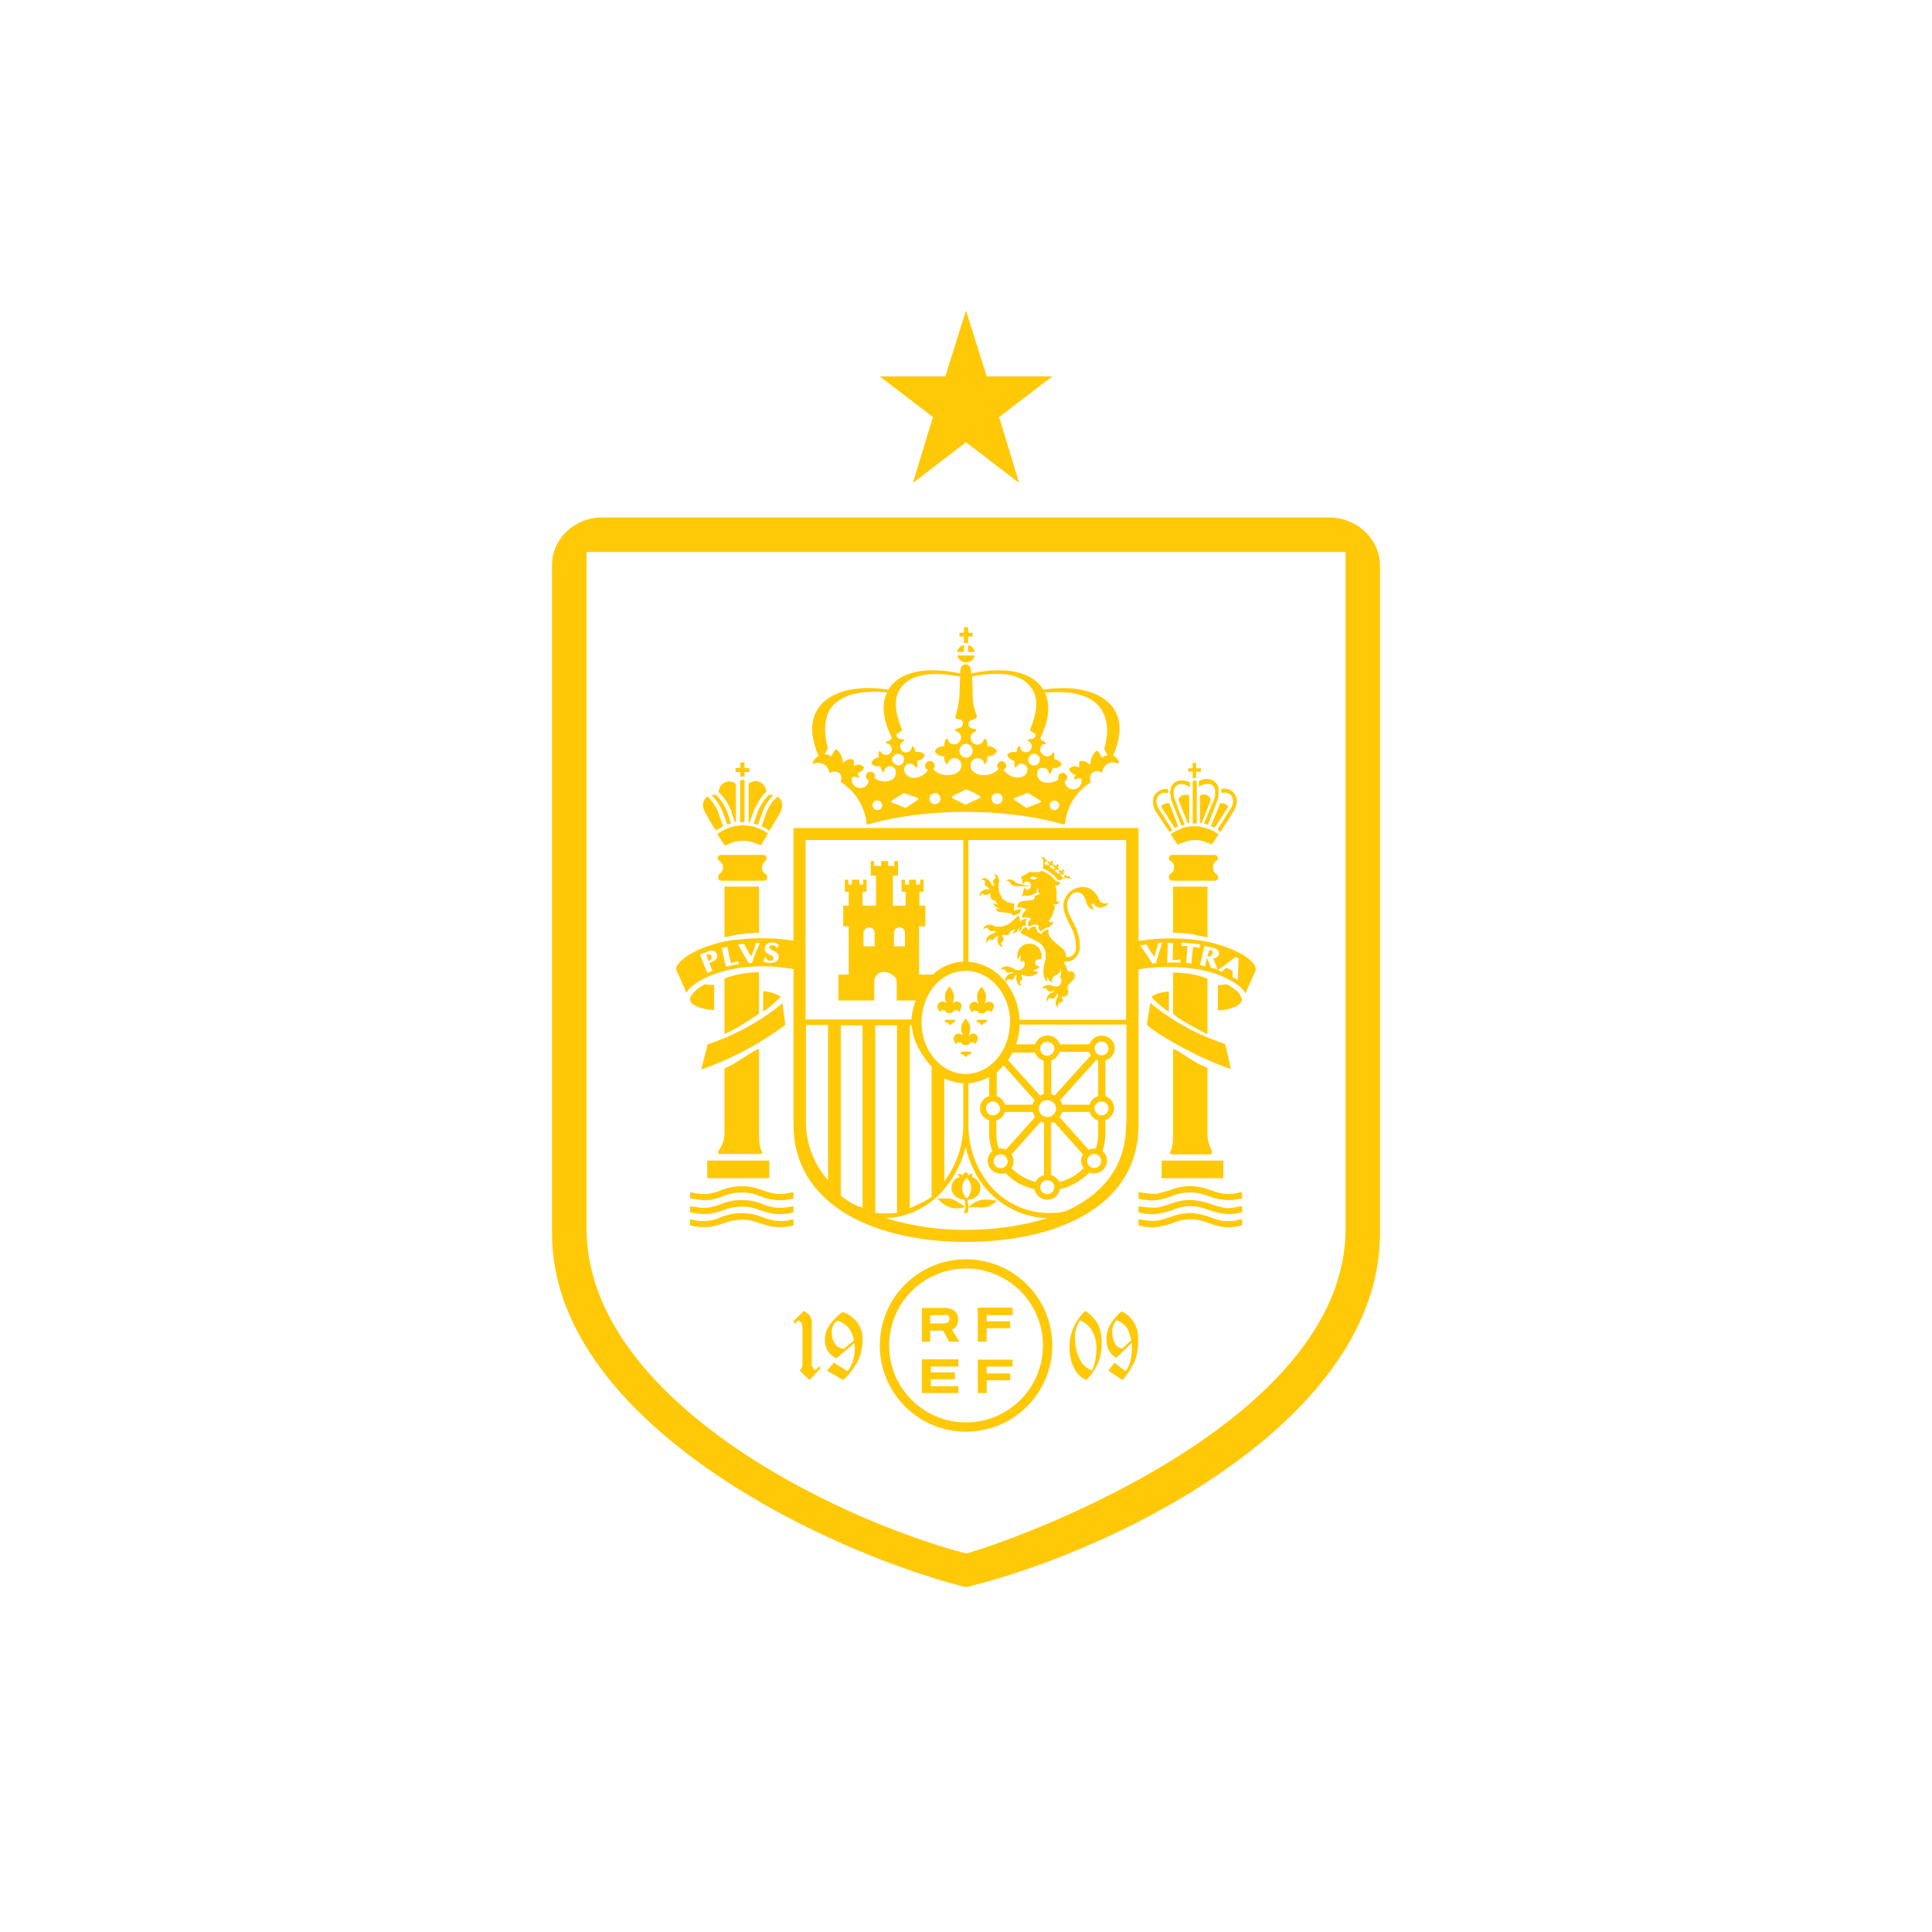 <svg width="24" height="24" viewBox="0 0 24 24" fill="none" xmlns="http://www.w3.org/2000/svg">
<path d="M12 19.714L11.97 19.71C10.093 19.221 6.857 17.601 6.857 15.321V7.024C6.857 6.69 7.14 6.424 7.487 6.428H16.513C16.856 6.428 17.139 6.694 17.143 7.024V15.321C17.143 17.623 13.929 19.238 12.03 19.71L12 19.714ZM7.286 6.857V15.257C7.286 17.348 10.299 18.848 12 19.298C12.386 19.204 16.715 17.738 16.715 15.265V6.857H7.286ZM10.929 4.676H11.743L12 3.857L12.257 4.676H13.072L12.412 5.181L12.66 6L12 5.494L11.34 6L11.589 5.181L10.929 4.676Z" fill="#FFC908"/>
<path d="M10.055 17.143L10.192 17.001L10.175 16.971L10.153 16.997L10.14 17.01L10.127 17.018C10.123 17.018 10.11 17.01 10.102 16.993C10.099 16.988 10.096 16.984 10.093 16.98L10.085 16.967V16.405L10.067 16.354C10.058 16.338 10.045 16.325 10.029 16.316C10.021 16.31 10.014 16.305 10.007 16.298C10.001 16.294 9.993 16.29 9.986 16.285L9.857 16.414L9.875 16.444L9.917 16.401L9.93 16.41L9.956 16.431L9.969 16.495V16.941C9.969 16.976 9.956 17.006 9.935 17.027L10.055 17.143ZM10.655 16.911C10.693 16.83 10.715 16.74 10.715 16.65C10.719 16.574 10.698 16.498 10.655 16.436C10.609 16.372 10.544 16.324 10.47 16.298C10.402 16.341 10.342 16.405 10.299 16.47C10.264 16.523 10.246 16.586 10.247 16.65C10.247 16.748 10.295 16.826 10.389 16.873L10.616 16.684V16.727C10.625 16.838 10.59 16.95 10.53 17.035L10.359 16.928L10.273 17.027L10.475 17.143C10.547 17.078 10.607 17.001 10.655 16.911ZM10.539 16.495C10.577 16.538 10.599 16.594 10.607 16.654L10.5 16.74C10.5 16.748 10.492 16.753 10.483 16.753H10.47C10.451 16.751 10.433 16.745 10.417 16.735C10.401 16.726 10.387 16.713 10.376 16.697C10.347 16.657 10.332 16.609 10.333 16.56C10.329 16.495 10.355 16.44 10.402 16.405C10.453 16.423 10.5 16.448 10.539 16.491V16.495ZM13.642 16.928C13.672 16.855 13.685 16.774 13.685 16.693C13.689 16.607 13.672 16.521 13.642 16.453C13.599 16.38 13.543 16.324 13.483 16.285C13.42 16.342 13.37 16.412 13.336 16.489C13.302 16.567 13.285 16.651 13.286 16.735C13.286 16.83 13.303 16.92 13.342 16.993C13.376 17.066 13.432 17.117 13.496 17.143C13.552 17.087 13.603 17.014 13.642 16.928ZM13.565 16.53C13.603 16.59 13.62 16.667 13.62 16.744C13.62 16.847 13.603 16.945 13.565 17.023C13.531 17.012 13.501 16.994 13.475 16.97C13.449 16.947 13.428 16.918 13.415 16.886C13.372 16.808 13.355 16.718 13.355 16.628C13.35 16.55 13.371 16.471 13.415 16.405C13.475 16.423 13.526 16.465 13.565 16.53ZM14.096 16.916C14.126 16.83 14.139 16.744 14.139 16.65C14.143 16.572 14.126 16.495 14.087 16.427C14.051 16.367 13.997 16.319 13.933 16.29C13.877 16.333 13.826 16.397 13.787 16.461C13.758 16.517 13.743 16.579 13.745 16.641C13.745 16.744 13.787 16.821 13.865 16.868L14.062 16.68V16.723C14.062 16.855 14.036 16.963 13.985 17.035L13.843 16.928L13.77 17.027L13.942 17.143C14.002 17.083 14.053 17.001 14.096 16.911V16.916ZM13.993 16.487C14.023 16.53 14.04 16.59 14.053 16.65L13.959 16.735C13.959 16.744 13.955 16.744 13.95 16.748H13.933C13.899 16.748 13.869 16.723 13.852 16.693C13.828 16.651 13.816 16.604 13.817 16.555C13.813 16.495 13.839 16.436 13.873 16.401C13.916 16.418 13.959 16.444 13.993 16.487ZM13.072 16.714C13.072 16.998 12.959 17.271 12.758 17.472C12.557 17.673 12.284 17.785 12 17.785C11.716 17.785 11.444 17.673 11.243 17.472C11.042 17.271 10.929 16.998 10.929 16.714C10.929 16.43 11.042 16.157 11.243 15.957C11.444 15.755 11.716 15.643 12 15.643C12.284 15.643 12.557 15.755 12.758 15.957C12.959 16.157 13.072 16.43 13.072 16.714ZM12 15.758C11.747 15.758 11.504 15.859 11.325 16.038C11.145 16.218 11.045 16.461 11.045 16.714C11.045 16.968 11.145 17.211 11.325 17.39C11.504 17.569 11.747 17.67 12 17.67C12.254 17.67 12.497 17.569 12.676 17.39C12.855 17.211 12.956 16.968 12.956 16.714C12.956 16.461 12.855 16.218 12.676 16.038C12.497 15.859 12.254 15.758 12 15.758Z" fill="#FFC908"/>
<path d="M11.555 16.53V16.667H11.452V16.247H11.717C11.766 16.242 11.814 16.255 11.855 16.281C11.87 16.294 11.883 16.311 11.891 16.329C11.899 16.348 11.903 16.368 11.902 16.388C11.902 16.418 11.897 16.448 11.88 16.474C11.866 16.493 11.847 16.508 11.825 16.517L11.919 16.667H11.79L11.717 16.53H11.555ZM11.717 16.337H11.555V16.44H11.709C11.73 16.44 11.752 16.44 11.773 16.427C11.78 16.422 11.785 16.416 11.789 16.408C11.793 16.401 11.795 16.392 11.795 16.384C11.795 16.376 11.794 16.368 11.791 16.361C11.788 16.353 11.783 16.346 11.777 16.341C11.758 16.334 11.737 16.332 11.717 16.337ZM12.146 16.667V16.243H12.579V16.337H12.257V16.414H12.549V16.5H12.257V16.667H12.146ZM12.146 17.305V16.89H12.579V16.976H12.257V17.061H12.549V17.147H12.257V17.305H12.146ZM11.452 16.886H11.906V16.976H11.563V17.048H11.863V17.134H11.563V17.22H11.906V17.305H11.452V16.886ZM12.193 14.905C12.13 14.919 12.073 14.952 12.03 15V14.983C12.029 14.957 12.025 14.931 12.017 14.905C12.112 14.901 12.18 14.841 12.18 14.76C12.18 14.695 12.137 14.64 12.077 14.623V14.597L12.086 14.575L12.06 14.584C12.049 14.587 12.039 14.593 12.03 14.601L12.022 14.58C12.016 14.571 12.009 14.564 12 14.558L11.975 14.575L11.957 14.601C11.95 14.594 11.941 14.588 11.932 14.584H11.889L11.91 14.605L11.919 14.627C11.85 14.631 11.82 14.7 11.82 14.76C11.82 14.837 11.893 14.901 11.983 14.905L11.992 14.983V14.991C11.966 14.974 11.863 14.905 11.82 14.893C11.752 14.88 11.67 14.893 11.64 14.888C11.657 14.905 11.683 14.918 11.696 14.94C11.73 14.966 11.765 14.987 11.807 15C11.867 15.017 11.936 15.013 11.996 14.991L11.975 15.077L12.026 15.06L12.03 15H12.06C12.073 14.991 12.146 15 12.215 15C12.257 15 12.305 14.983 12.343 14.948L12.39 14.923C12.327 14.902 12.259 14.896 12.193 14.905ZM11.953 14.76C11.953 14.736 11.958 14.712 11.967 14.69C11.977 14.667 11.991 14.648 12.009 14.631C12.082 14.704 12.082 14.816 12.009 14.888C11.974 14.854 11.954 14.808 11.953 14.76ZM12.142 12.668L12.125 12.694C12.15 12.694 12.176 12.711 12.193 12.737H12.197V12.733C12.215 12.711 12.24 12.698 12.27 12.694L12.249 12.668H12.142ZM11.709 12.441C11.675 12.441 11.645 12.471 11.645 12.501C11.645 12.514 11.645 12.523 11.653 12.536L11.675 12.574C11.679 12.557 11.696 12.548 11.713 12.548C11.735 12.548 11.756 12.561 11.756 12.583H11.829C11.832 12.573 11.839 12.564 11.847 12.558C11.855 12.552 11.866 12.549 11.876 12.548C11.897 12.548 11.91 12.557 11.919 12.574L11.936 12.531C11.941 12.522 11.944 12.512 11.945 12.501C11.945 12.493 11.944 12.485 11.941 12.477C11.938 12.47 11.934 12.463 11.928 12.457C11.923 12.452 11.916 12.447 11.908 12.444C11.901 12.442 11.893 12.441 11.885 12.441C11.859 12.441 11.837 12.458 11.829 12.48C11.844 12.446 11.851 12.409 11.85 12.373C11.85 12.317 11.795 12.253 11.795 12.253C11.795 12.253 11.739 12.317 11.739 12.373C11.739 12.411 11.747 12.445 11.76 12.48C11.76 12.458 11.73 12.441 11.709 12.441ZM12.073 12.578C12.082 12.561 12.095 12.553 12.116 12.553C12.137 12.553 12.155 12.566 12.159 12.587H12.232C12.235 12.578 12.241 12.57 12.248 12.564C12.256 12.557 12.265 12.554 12.275 12.553C12.296 12.553 12.313 12.561 12.317 12.578L12.335 12.536C12.342 12.526 12.347 12.514 12.347 12.501C12.348 12.493 12.346 12.485 12.342 12.478C12.339 12.47 12.334 12.464 12.328 12.459C12.322 12.453 12.315 12.449 12.307 12.447C12.299 12.445 12.291 12.444 12.283 12.445C12.257 12.445 12.24 12.458 12.227 12.48V12.484C12.243 12.45 12.25 12.414 12.249 12.377C12.249 12.317 12.193 12.257 12.193 12.257C12.193 12.257 12.137 12.317 12.137 12.377C12.137 12.415 12.15 12.445 12.159 12.48V12.484C12.15 12.45 12.112 12.437 12.082 12.45C12.07 12.454 12.061 12.462 12.054 12.472C12.047 12.482 12.043 12.493 12.043 12.505C12.043 12.518 12.043 12.527 12.052 12.54L12.073 12.578ZM11.962 12.874C11.955 12.86 11.944 12.849 11.929 12.844C11.915 12.838 11.899 12.838 11.885 12.844C11.873 12.848 11.864 12.856 11.857 12.866C11.85 12.876 11.846 12.888 11.846 12.9C11.846 12.908 11.846 12.921 11.855 12.934L11.872 12.973C11.88 12.956 11.897 12.947 11.915 12.947C11.936 12.947 11.957 12.96 11.957 12.981H12.03C12.034 12.971 12.04 12.963 12.049 12.957C12.057 12.951 12.067 12.947 12.077 12.947C12.095 12.947 12.112 12.956 12.12 12.973L12.137 12.93C12.143 12.921 12.146 12.91 12.146 12.9C12.147 12.891 12.146 12.883 12.143 12.875C12.139 12.867 12.135 12.86 12.129 12.854C12.122 12.848 12.115 12.844 12.107 12.841C12.099 12.839 12.09 12.838 12.082 12.84C12.06 12.84 12.039 12.857 12.026 12.878C12.043 12.845 12.051 12.808 12.052 12.771C12.052 12.711 11.996 12.651 11.996 12.651C11.996 12.651 11.94 12.711 11.94 12.771C11.94 12.806 11.949 12.84 11.962 12.874ZM11.945 13.063L11.927 13.088C11.953 13.093 11.979 13.11 11.996 13.131H12V13.127C12.017 13.105 12.043 13.093 12.073 13.088L12.052 13.063H11.945ZM11.872 12.694L11.855 12.668H11.747L11.73 12.694C11.756 12.694 11.782 12.711 11.799 12.737L11.807 12.733C11.815 12.722 11.825 12.713 11.836 12.707C11.847 12.7 11.859 12.696 11.872 12.694ZM12.952 10.787C13.029 10.817 13.097 10.873 13.153 10.941C13.187 10.915 13.252 10.898 13.295 10.915H13.299C13.307 10.911 13.286 10.881 13.273 10.881H13.269L13.252 10.894V10.877C13.247 10.868 13.235 10.868 13.226 10.877C13.226 10.877 13.217 10.881 13.217 10.89L13.23 10.903H13.226C13.217 10.903 13.2 10.907 13.196 10.898C13.192 10.898 13.187 10.89 13.192 10.881L13.179 10.877C13.17 10.868 13.179 10.86 13.183 10.851H13.187V10.864C13.2 10.873 13.213 10.864 13.217 10.855V10.843H13.2V10.838L13.217 10.825H13.222C13.222 10.817 13.222 10.804 13.209 10.804H13.196L13.183 10.825L13.179 10.813C13.17 10.804 13.157 10.813 13.153 10.821V10.838H13.17V10.843C13.162 10.851 13.153 10.86 13.14 10.851C13.132 10.851 13.132 10.838 13.132 10.834H13.115C13.097 10.817 13.115 10.804 13.115 10.796H13.119L13.127 10.804V10.808C13.14 10.808 13.153 10.808 13.153 10.796V10.783H13.149L13.132 10.778L13.153 10.761C13.157 10.748 13.153 10.74 13.14 10.736H13.127V10.74L13.119 10.761L13.11 10.748V10.744C13.097 10.744 13.085 10.744 13.085 10.761V10.774H13.106V10.783C13.097 10.791 13.085 10.804 13.076 10.796C13.067 10.791 13.067 10.783 13.067 10.778H13.05C13.037 10.77 13.042 10.757 13.05 10.748V10.744L13.059 10.757C13.072 10.757 13.08 10.757 13.085 10.74L13.08 10.727H13.063L13.076 10.714H13.08C13.08 10.706 13.08 10.697 13.072 10.693H13.05V10.718H13.042L13.037 10.706V10.701C13.035 10.701 13.032 10.7 13.029 10.701C13.026 10.702 13.023 10.703 13.021 10.704C13.018 10.706 13.017 10.708 13.015 10.71C13.013 10.713 13.012 10.716 13.012 10.718V10.727H13.033V10.736C13.029 10.744 13.025 10.753 13.012 10.748L13.007 10.74H12.986C12.977 10.736 12.977 10.718 12.977 10.71H12.99C13.003 10.71 13.007 10.697 13.007 10.688L12.999 10.68H12.995L12.982 10.684V10.667C12.982 10.65 12.943 10.641 12.939 10.65C12.969 10.675 12.965 10.744 12.952 10.787ZM12.836 11.73C12.797 11.718 12.755 11.721 12.719 11.739C12.683 11.758 12.656 11.79 12.643 11.828C12.633 11.862 12.634 11.898 12.647 11.931C12.647 11.918 12.647 11.905 12.656 11.897C12.662 11.885 12.671 11.874 12.682 11.867C12.677 11.884 12.673 11.897 12.677 11.91C12.677 11.931 12.686 11.953 12.699 11.961L12.703 11.935L12.712 11.931L12.72 11.935L12.729 11.961V11.991C12.726 12.002 12.72 12.013 12.712 12.022C12.705 12.031 12.696 12.038 12.685 12.043C12.675 12.048 12.663 12.051 12.652 12.052C12.64 12.053 12.628 12.051 12.617 12.047C12.609 12.044 12.602 12.04 12.596 12.034C12.579 12.021 12.557 12.017 12.536 12.008C12.512 12.001 12.486 12.002 12.463 12.013C12.454 12.017 12.447 12.023 12.441 12.03C12.435 12.037 12.431 12.046 12.429 12.056C12.435 12.049 12.443 12.043 12.453 12.041C12.462 12.039 12.471 12.039 12.48 12.043C12.489 12.043 12.489 12.051 12.489 12.056C12.493 12.073 12.515 12.085 12.532 12.085L12.57 12.073L12.579 12.077C12.583 12.085 12.579 12.09 12.575 12.09L12.54 12.098C12.517 12.11 12.499 12.13 12.489 12.154C12.485 12.171 12.489 12.197 12.497 12.21C12.497 12.193 12.506 12.171 12.523 12.167H12.54C12.549 12.171 12.558 12.173 12.567 12.171C12.577 12.17 12.585 12.165 12.592 12.158L12.613 12.116L12.622 12.111C12.626 12.111 12.63 12.116 12.63 12.124L12.622 12.15C12.622 12.175 12.635 12.201 12.643 12.223C12.656 12.24 12.677 12.244 12.699 12.244C12.691 12.24 12.683 12.234 12.678 12.227C12.673 12.219 12.67 12.21 12.669 12.201L12.677 12.184C12.699 12.175 12.703 12.154 12.699 12.141L12.69 12.128L12.686 12.116L12.69 12.107H12.699C12.767 12.146 12.853 12.133 12.9 12.073L12.866 12.068C12.853 12.068 12.845 12.06 12.832 12.051C12.866 12.051 12.9 12.03 12.917 12C12.912 12.002 12.906 12.003 12.901 12.003C12.895 12.002 12.889 12.001 12.884 11.999C12.879 11.996 12.874 11.993 12.87 11.989C12.867 11.984 12.864 11.979 12.862 11.974C12.86 11.969 12.859 11.963 12.859 11.957C12.859 11.952 12.86 11.946 12.863 11.941C12.865 11.936 12.869 11.931 12.873 11.927C12.877 11.923 12.882 11.92 12.887 11.918C12.897 11.915 12.908 11.915 12.917 11.918C12.922 11.918 12.93 11.918 12.935 11.91C12.944 11.873 12.939 11.834 12.921 11.8C12.903 11.767 12.872 11.742 12.836 11.73ZM12.557 10.98C12.566 10.993 12.583 11.001 12.6 11.005L12.626 11.01H12.797C12.746 10.997 12.686 10.988 12.639 10.971C12.626 10.967 12.614 10.96 12.605 10.95C12.59 10.935 12.571 10.926 12.55 10.925C12.53 10.923 12.51 10.929 12.493 10.941H12.519C12.536 10.95 12.545 10.963 12.562 10.98H12.557Z" fill="#FFC908"/>
<path d="M12.699 10.95C12.699 10.958 12.703 10.976 12.712 10.984C12.72 10.958 12.75 10.941 12.776 10.954C12.787 10.959 12.796 10.967 12.801 10.978C12.807 10.988 12.808 11.001 12.806 11.012C12.803 11.024 12.797 11.034 12.787 11.041C12.778 11.049 12.767 11.053 12.755 11.053C12.747 11.051 12.741 11.046 12.737 11.04C12.733 11.033 12.732 11.026 12.733 11.018C12.727 11.024 12.723 11.032 12.72 11.04L12.703 11.108C12.699 11.126 12.686 11.121 12.677 11.134C12.75 11.113 12.763 11.134 12.776 11.13L12.87 11.095C12.875 11.095 12.883 11.083 12.879 11.078V11.044L12.887 11.027H12.896V11.04C12.887 11.053 12.887 11.066 12.896 11.074L12.9 11.083L12.913 11.104V11.108L12.862 11.126C12.853 11.13 12.849 11.134 12.853 11.147C12.853 11.155 12.853 11.16 12.845 11.168C12.84 11.173 12.832 11.181 12.823 11.181L12.695 11.194C12.677 11.2 12.662 11.21 12.651 11.225C12.64 11.24 12.635 11.257 12.635 11.275C12.669 11.267 12.699 11.275 12.733 11.288L12.755 11.301L12.733 11.318C12.721 11.329 12.711 11.342 12.704 11.357C12.698 11.372 12.694 11.388 12.695 11.404C12.709 11.398 12.726 11.394 12.742 11.394C12.758 11.394 12.774 11.398 12.789 11.404L12.81 11.413L12.793 11.43C12.781 11.44 12.774 11.455 12.771 11.47C12.769 11.486 12.772 11.502 12.78 11.515C12.795 11.503 12.812 11.494 12.831 11.489C12.849 11.485 12.869 11.485 12.887 11.49L12.9 11.494V11.507C12.9 11.533 12.909 11.554 12.926 11.571C12.952 11.546 12.986 11.528 13.02 11.52C13.055 11.511 13.076 11.477 13.085 11.443C13.02 11.477 13.025 11.434 13.042 11.421C13.076 11.378 13.085 11.335 13.102 11.28V11.254C13.094 11.247 13.088 11.238 13.085 11.228C13.127 11.258 13.162 11.211 13.157 11.185C13.132 11.211 13.123 11.198 13.123 11.185C13.123 11.173 13.136 11.057 13.106 10.997C13.136 11.005 13.162 10.993 13.17 10.963V10.954C13.153 10.963 13.127 10.954 13.115 10.941L13.085 10.911C13.044 10.868 12.994 10.836 12.939 10.817C12.932 10.823 12.924 10.828 12.915 10.831C12.906 10.834 12.897 10.835 12.887 10.834H12.81C12.793 10.825 12.776 10.834 12.767 10.847C12.746 10.861 12.723 10.873 12.699 10.881C12.69 10.886 12.686 10.894 12.686 10.903L12.69 10.911C12.695 10.916 12.698 10.923 12.699 10.93C12.701 10.936 12.701 10.943 12.699 10.95ZM12.819 10.886L12.887 10.903C12.87 10.928 12.832 10.933 12.802 10.915V10.903L12.819 10.886Z" fill="#FFC908"/>
<path d="M12.215 11.104C12.227 11.121 12.249 11.126 12.266 11.113L12.292 11.1H12.305V11.108C12.296 11.143 12.313 11.177 12.343 11.185H12.36C12.369 11.207 12.382 11.224 12.399 11.237H12.39C12.38 11.236 12.371 11.233 12.363 11.228C12.354 11.223 12.348 11.216 12.343 11.207C12.343 11.224 12.343 11.25 12.36 11.258C12.382 11.275 12.403 11.284 12.429 11.284C12.419 11.288 12.408 11.291 12.397 11.291C12.386 11.291 12.375 11.288 12.365 11.284C12.374 11.304 12.391 11.319 12.412 11.327L12.54 11.344C12.575 11.348 12.575 11.378 12.605 11.37C12.627 11.362 12.648 11.352 12.669 11.34C12.673 11.327 12.677 11.314 12.69 11.301C12.668 11.295 12.643 11.296 12.622 11.306L12.596 11.314V11.288C12.596 11.267 12.596 11.245 12.605 11.224C12.579 11.224 12.562 11.22 12.536 11.211L12.51 11.203C12.489 11.19 12.467 11.181 12.45 11.16L12.446 11.155L12.442 11.147V11.134L12.429 11.117C12.415 11.092 12.408 11.064 12.407 11.036L12.403 11.001L12.412 10.95C12.412 10.925 12.405 10.901 12.39 10.881C12.385 10.875 12.379 10.869 12.371 10.866C12.364 10.862 12.356 10.86 12.347 10.86H12.339C12.356 10.868 12.369 10.886 12.369 10.903C12.369 10.911 12.365 10.915 12.36 10.915C12.339 10.928 12.33 10.945 12.335 10.963L12.343 10.971L12.347 10.993V10.997C12.347 11.005 12.343 11.01 12.335 11.005H12.33L12.322 10.993C12.309 10.98 12.313 10.976 12.296 10.95C12.281 10.93 12.26 10.915 12.236 10.907C12.215 10.907 12.197 10.915 12.185 10.924C12.202 10.924 12.223 10.928 12.236 10.945V10.958C12.227 10.98 12.236 11.001 12.249 11.01H12.257C12.27 11.014 12.279 11.023 12.283 11.031C12.287 11.031 12.292 11.036 12.287 11.044L12.279 11.048H12.245C12.219 11.053 12.196 11.067 12.18 11.087C12.175 11.093 12.171 11.101 12.169 11.109C12.167 11.117 12.166 11.126 12.167 11.134V11.143C12.17 11.133 12.176 11.124 12.184 11.117C12.191 11.111 12.2 11.106 12.21 11.104C12.21 11.095 12.21 11.1 12.215 11.104ZM13.23 11.16C13.166 11.301 13.277 11.447 13.329 11.571C13.359 11.644 13.372 11.721 13.363 11.794L13.359 11.82C13.351 11.842 13.337 11.86 13.317 11.873C13.298 11.885 13.275 11.891 13.252 11.888C13.247 11.888 13.243 11.888 13.243 11.88C13.243 11.837 13.222 11.803 13.192 11.777C13.119 11.713 13.093 11.704 13.055 11.653C13.041 11.639 13.031 11.621 13.027 11.603C13.022 11.584 13.023 11.564 13.029 11.546C13.012 11.546 12.995 11.55 12.98 11.559C12.965 11.567 12.953 11.579 12.943 11.593L12.935 11.605L12.922 11.597C12.906 11.589 12.892 11.576 12.882 11.562C12.873 11.546 12.867 11.529 12.866 11.511C12.852 11.508 12.837 11.51 12.823 11.515C12.809 11.52 12.797 11.529 12.789 11.541L12.776 11.554L12.767 11.541C12.762 11.535 12.757 11.528 12.755 11.52H12.72C12.707 11.544 12.691 11.568 12.673 11.588L12.9 11.704C12.973 11.747 13.007 11.841 12.986 11.923C12.982 11.935 12.952 12.047 12.965 12.107C12.965 12.141 12.986 12.175 13.012 12.201L13.007 12.158C13.007 12.15 13.007 12.137 13.016 12.128C13.016 12.141 13.016 12.158 13.029 12.171C13.037 12.184 13.055 12.197 13.072 12.206C13.068 12.191 13.068 12.177 13.072 12.163C13.074 12.153 13.078 12.145 13.084 12.137C13.09 12.13 13.098 12.124 13.106 12.12C13.14 12.107 13.17 12.077 13.179 12.043C13.187 12.073 13.183 12.107 13.166 12.133C13.183 12.15 13.192 12.175 13.183 12.193C13.181 12.205 13.177 12.216 13.17 12.227C13.164 12.237 13.155 12.246 13.145 12.253C13.145 12.253 13.119 12.265 13.055 12.24C13.029 12.232 13.001 12.236 12.977 12.248C12.969 12.252 12.961 12.258 12.955 12.266C12.949 12.273 12.945 12.282 12.943 12.291C12.95 12.283 12.959 12.278 12.969 12.275C12.979 12.273 12.989 12.274 12.999 12.278C13.003 12.278 13.007 12.283 13.007 12.291C13.007 12.308 13.029 12.321 13.05 12.317H13.063C13.07 12.312 13.077 12.308 13.085 12.304C13.093 12.304 13.097 12.313 13.097 12.317L13.089 12.325L13.055 12.334C13.033 12.347 13.016 12.366 13.007 12.39C12.999 12.407 13.003 12.433 13.012 12.445C13.012 12.424 13.02 12.407 13.042 12.398H13.055C13.062 12.403 13.072 12.406 13.081 12.405C13.09 12.404 13.099 12.4 13.106 12.394L13.11 12.381L13.127 12.351L13.14 12.347L13.145 12.36C13.142 12.375 13.136 12.389 13.127 12.403C13.116 12.425 13.111 12.45 13.115 12.476C13.119 12.493 13.132 12.51 13.153 12.518C13.14 12.501 13.14 12.48 13.149 12.463C13.149 12.458 13.157 12.454 13.162 12.458C13.183 12.458 13.205 12.441 13.205 12.424C13.205 12.407 13.187 12.398 13.192 12.39C13.192 12.381 13.196 12.381 13.2 12.381C13.211 12.383 13.223 12.382 13.233 12.378C13.243 12.374 13.252 12.367 13.259 12.358C13.265 12.349 13.27 12.339 13.271 12.328C13.272 12.317 13.27 12.306 13.265 12.296C13.235 12.231 13.35 12.18 13.35 12.137C13.354 12.123 13.353 12.109 13.347 12.096C13.34 12.083 13.329 12.073 13.316 12.068H13.286C13.273 12.068 13.26 12.06 13.256 12.043C13.249 12.013 13.236 11.985 13.217 11.961L13.23 11.944C13.307 11.953 13.38 11.901 13.402 11.828C13.409 11.811 13.413 11.792 13.415 11.773C13.415 11.691 13.402 11.614 13.372 11.541C13.32 11.413 13.187 11.258 13.299 11.126C13.342 11.07 13.406 11.078 13.432 11.1C13.453 11.113 13.475 11.143 13.496 11.211C13.509 11.263 13.547 11.297 13.599 11.306C13.58 11.289 13.566 11.266 13.56 11.241L13.569 11.224L13.586 11.228C13.62 11.28 13.689 11.288 13.736 11.254C13.751 11.243 13.763 11.229 13.77 11.211C13.759 11.219 13.746 11.223 13.732 11.224C13.719 11.225 13.705 11.222 13.693 11.216C13.65 11.203 13.65 11.147 13.62 11.113C13.595 11.073 13.557 11.043 13.513 11.027C13.458 11.012 13.399 11.017 13.347 11.041C13.295 11.065 13.254 11.107 13.23 11.16Z" fill="#FFC908"/>
<path d="M12.416 11.743C12.429 11.755 12.446 11.764 12.463 11.764H12.467C12.45 11.751 12.437 11.738 12.437 11.717C12.437 11.708 12.442 11.704 12.446 11.704C12.463 11.695 12.472 11.674 12.463 11.653L12.459 11.644C12.455 11.639 12.452 11.633 12.45 11.627V11.618L12.463 11.61C12.493 11.627 12.532 11.614 12.545 11.588L12.549 11.571C12.567 11.563 12.584 11.553 12.6 11.541L12.605 11.55C12.605 11.567 12.587 11.584 12.566 11.593C12.587 11.593 12.609 11.593 12.622 11.58C12.643 11.567 12.656 11.537 12.656 11.515C12.665 11.537 12.665 11.558 12.652 11.58C12.665 11.573 12.676 11.564 12.684 11.552C12.692 11.54 12.697 11.526 12.699 11.511C12.699 11.503 12.707 11.498 12.712 11.498L12.716 11.503H12.746C12.741 11.489 12.74 11.474 12.741 11.459C12.743 11.444 12.747 11.43 12.755 11.417C12.743 11.415 12.732 11.415 12.72 11.418C12.709 11.421 12.699 11.426 12.69 11.434L12.673 11.447L12.669 11.425C12.66 11.408 12.656 11.383 12.66 11.366C12.575 11.434 12.566 11.473 12.485 11.498C12.457 11.509 12.428 11.514 12.399 11.511H12.365L12.322 11.49C12.296 11.482 12.268 11.486 12.245 11.498C12.237 11.503 12.23 11.509 12.225 11.517C12.22 11.524 12.216 11.532 12.215 11.541V11.546C12.227 11.533 12.245 11.524 12.266 11.528L12.279 11.541C12.283 11.558 12.305 11.571 12.322 11.567H12.335L12.352 11.563H12.36C12.369 11.563 12.369 11.571 12.365 11.575V11.58L12.305 11.61C12.281 11.621 12.263 11.641 12.253 11.665C12.249 11.678 12.253 11.7 12.257 11.713L12.262 11.721C12.262 11.7 12.27 11.678 12.287 11.67H12.305C12.317 11.678 12.339 11.674 12.352 11.661C12.359 11.649 12.369 11.639 12.382 11.631L12.39 11.627C12.395 11.627 12.399 11.631 12.399 11.64C12.399 11.653 12.399 11.661 12.39 11.674C12.39 11.7 12.399 11.721 12.416 11.743Z" fill="#FFC908"/>
<path d="M9.857 13.971C9.857 14.456 10.097 14.841 10.543 15.098C10.92 15.313 11.435 15.428 12 15.428C13.037 15.428 14.143 15.043 14.143 13.971V10.286H9.857V13.971ZM10.715 15C10.693 14.991 10.642 14.983 10.625 14.97C10.56 14.935 10.496 14.897 10.445 14.854V12.737H10.715V15ZM10.873 15.068V12.737H11.143V15.064C11.1 15.073 11.023 15.073 10.98 15.073L10.873 15.068ZM12.005 15.278C11.666 15.281 11.329 15.232 11.006 15.133C11.147 15.127 11.285 15.091 11.41 15.027C11.536 14.964 11.646 14.874 11.735 14.764C11.863 14.614 11.949 14.438 11.996 14.245C12.039 14.443 12.125 14.623 12.257 14.777C12.446 14.991 12.72 15.124 13.012 15.133C12.686 15.231 12.343 15.278 12.005 15.278ZM11.302 15.008V12.737H11.327C11.336 12.925 11.443 13.105 11.572 13.251V14.867C11.499 14.923 11.383 14.97 11.302 15.008ZM11.73 14.674V13.397C11.803 13.431 11.885 13.453 11.966 13.457V13.971C11.966 14.228 11.885 14.468 11.73 14.674ZM13.989 13.967C13.989 14.408 13.783 14.747 13.38 14.974C13.329 15.004 13.277 15.03 13.222 15.051C13.054 15.084 12.882 15.072 12.721 15.016C12.559 14.96 12.416 14.863 12.305 14.734C12.125 14.521 12.028 14.25 12.03 13.971V13.457C12.12 13.448 12.21 13.423 12.287 13.38V13.616C12.267 13.621 12.249 13.631 12.233 13.644C12.216 13.657 12.203 13.674 12.193 13.692C12.183 13.71 12.177 13.73 12.175 13.751C12.172 13.772 12.174 13.793 12.18 13.813C12.197 13.864 12.236 13.903 12.287 13.915V14.078C12.287 14.155 12.3 14.228 12.326 14.301C12.31 14.314 12.296 14.331 12.287 14.349C12.277 14.368 12.271 14.388 12.27 14.409C12.268 14.43 12.271 14.451 12.277 14.471C12.284 14.49 12.295 14.508 12.309 14.524C12.339 14.558 12.382 14.58 12.429 14.58C12.45 14.58 12.472 14.58 12.489 14.571C12.587 14.674 12.712 14.743 12.853 14.773C12.866 14.858 12.952 14.918 13.037 14.901C13.07 14.896 13.1 14.881 13.123 14.858C13.146 14.835 13.161 14.805 13.166 14.773C13.307 14.738 13.432 14.67 13.53 14.567C13.616 14.597 13.706 14.558 13.74 14.477C13.753 14.447 13.756 14.414 13.748 14.382C13.741 14.35 13.723 14.322 13.697 14.301C13.719 14.228 13.732 14.151 13.732 14.078V13.915C13.763 13.905 13.79 13.885 13.809 13.858C13.829 13.831 13.839 13.799 13.839 13.765C13.839 13.732 13.829 13.7 13.809 13.673C13.79 13.646 13.763 13.626 13.732 13.616V13.174C13.817 13.148 13.865 13.063 13.843 12.977C13.829 12.937 13.801 12.903 13.764 12.884C13.726 12.864 13.683 12.859 13.642 12.87C13.617 12.877 13.594 12.889 13.575 12.908C13.556 12.925 13.542 12.948 13.535 12.973H13.166C13.153 12.933 13.125 12.9 13.088 12.881C13.052 12.862 13.009 12.858 12.969 12.87C12.943 12.877 12.92 12.889 12.9 12.908C12.881 12.925 12.866 12.948 12.857 12.973H12.622C12.647 12.896 12.665 12.814 12.669 12.728H13.993V13.971L13.989 13.967ZM12.497 14.28C12.467 14.267 12.437 14.263 12.407 14.267C12.388 14.207 12.378 14.145 12.377 14.083V13.92C12.403 13.912 12.425 13.898 12.444 13.879C12.463 13.861 12.477 13.838 12.485 13.813H12.827L12.857 13.877L12.497 14.28ZM12.519 14.425C12.519 14.473 12.476 14.511 12.433 14.511C12.421 14.512 12.41 14.51 12.399 14.506C12.388 14.502 12.378 14.496 12.37 14.488C12.361 14.48 12.355 14.47 12.35 14.459C12.345 14.449 12.343 14.437 12.343 14.425C12.343 14.378 12.382 14.34 12.429 14.34C12.48 14.335 12.515 14.378 12.515 14.425H12.519ZM12.566 14.34L12.93 13.933C12.939 13.941 12.952 13.941 12.969 13.945V14.597C12.922 14.61 12.883 14.64 12.866 14.683C12.752 14.654 12.649 14.595 12.566 14.511C12.582 14.486 12.591 14.456 12.591 14.425C12.591 14.395 12.582 14.365 12.566 14.34ZM12.905 13.77C12.905 13.71 12.952 13.667 13.012 13.667C13.072 13.667 13.119 13.714 13.119 13.774C13.119 13.83 13.067 13.877 13.012 13.877C12.983 13.877 12.956 13.866 12.936 13.846C12.916 13.825 12.905 13.798 12.905 13.77ZM13.007 14.661C13.059 14.661 13.097 14.7 13.097 14.747C13.097 14.794 13.055 14.833 13.012 14.833C13 14.833 12.989 14.831 12.978 14.827C12.967 14.823 12.957 14.817 12.948 14.809C12.94 14.801 12.933 14.791 12.929 14.781C12.924 14.77 12.922 14.759 12.922 14.747C12.922 14.704 12.96 14.661 13.007 14.661ZM13.055 14.597V13.95L13.093 13.937L13.453 14.34C13.419 14.391 13.423 14.464 13.462 14.511C13.376 14.597 13.273 14.657 13.162 14.683C13.139 14.641 13.1 14.61 13.055 14.597ZM13.162 13.877C13.175 13.86 13.192 13.834 13.196 13.813H13.535C13.552 13.864 13.59 13.903 13.642 13.92V14.083C13.642 14.147 13.633 14.207 13.612 14.267H13.595C13.569 14.267 13.547 14.275 13.526 14.284L13.162 13.877ZM13.59 14.335C13.642 14.335 13.68 14.374 13.68 14.421C13.68 14.444 13.671 14.467 13.655 14.483C13.638 14.5 13.616 14.509 13.592 14.509C13.569 14.509 13.547 14.5 13.53 14.483C13.514 14.467 13.505 14.444 13.505 14.421C13.505 14.378 13.547 14.335 13.59 14.335ZM13.595 13.77C13.595 13.718 13.637 13.684 13.685 13.684C13.732 13.684 13.77 13.723 13.77 13.77C13.77 13.817 13.732 13.855 13.685 13.855C13.662 13.855 13.64 13.847 13.624 13.83C13.608 13.814 13.599 13.793 13.599 13.77H13.595ZM13.595 13.024C13.595 12.981 13.637 12.938 13.685 12.938C13.732 12.938 13.77 12.981 13.77 13.024C13.77 13.075 13.732 13.11 13.685 13.11C13.662 13.11 13.64 13.101 13.624 13.085C13.608 13.069 13.599 13.047 13.599 13.024H13.595ZM13.62 13.165L13.642 13.178V13.616C13.617 13.623 13.594 13.637 13.575 13.656C13.556 13.675 13.542 13.697 13.535 13.723H13.196C13.191 13.703 13.182 13.684 13.17 13.667L13.62 13.165ZM13.102 13.607L13.059 13.59V13.174C13.083 13.166 13.105 13.152 13.123 13.133C13.141 13.114 13.154 13.092 13.162 13.067H13.53C13.53 13.08 13.539 13.093 13.552 13.11L13.102 13.607ZM13.007 13.114C12.985 13.114 12.963 13.105 12.947 13.089C12.931 13.073 12.922 13.051 12.922 13.028C12.922 12.977 12.96 12.943 13.007 12.943C13.059 12.943 13.097 12.977 13.097 13.028C13.097 13.071 13.055 13.114 13.012 13.114H13.007ZM12.965 13.178V13.59C12.949 13.594 12.935 13.602 12.922 13.611L12.523 13.17L12.579 13.075H12.857C12.87 13.118 12.913 13.161 12.965 13.178ZM12.853 13.667C12.841 13.684 12.832 13.703 12.827 13.723H12.485C12.477 13.698 12.464 13.675 12.446 13.657C12.428 13.638 12.406 13.624 12.382 13.616V13.32C12.412 13.294 12.442 13.268 12.467 13.234L12.853 13.667ZM12.425 13.77C12.425 13.817 12.382 13.855 12.335 13.855C12.312 13.855 12.29 13.847 12.274 13.83C12.258 13.814 12.249 13.793 12.249 13.77C12.249 13.718 12.287 13.684 12.335 13.684C12.382 13.684 12.42 13.723 12.42 13.77H12.425ZM12.03 10.435H13.989V12.668H12.665C12.647 12.283 12.373 11.97 12.03 11.948V10.435ZM12.545 12.703C12.545 13.054 12.3 13.341 11.996 13.341C11.696 13.341 11.447 13.054 11.447 12.698C11.447 12.347 11.692 12.06 11.996 12.06C12.3 12.06 12.549 12.347 12.549 12.703H12.545ZM11.966 10.435V11.944C11.825 11.953 11.687 12.008 11.589 12.107H11.417V11.507H11.495V11.25H11.422V11.078H11.473V10.928H11.43V10.988H11.379V10.928H11.293V10.988H11.242V10.928H11.199V11.078H11.25V11.25H11.092V10.877H11.156V10.697H11.109V10.757H11.032V10.697H10.946V10.757H10.86V10.697H10.817V10.877H10.882V11.25H10.715V11.078H10.766V10.928H10.723V10.988H10.676V10.928H10.582V10.988H10.539V10.928H10.496V11.078H10.543V11.25H10.475V11.507H10.543V12.107H10.415V12.428H10.86V12.193C10.86 12.124 10.916 12.073 10.98 12.073C11.049 12.073 11.139 12.128 11.139 12.193V12.428H11.375C11.345 12.514 11.327 12.578 11.323 12.664H10.007V10.435H11.966ZM11.242 11.584V11.755H11.105V11.584C11.105 11.55 11.139 11.52 11.173 11.52C11.212 11.52 11.242 11.55 11.242 11.584ZM10.865 11.584V11.755H10.727V11.584C10.727 11.55 10.762 11.52 10.796 11.52C10.835 11.52 10.865 11.55 10.865 11.584ZM10.007 12.733H10.286V14.661C10.116 14.469 10.019 14.223 10.012 13.967V12.733H10.007ZM9.523 10.663C9.523 10.651 9.519 10.64 9.511 10.632C9.503 10.624 9.492 10.62 9.48 10.62H8.957C8.946 10.62 8.935 10.624 8.927 10.632C8.919 10.64 8.915 10.651 8.915 10.663C8.915 10.675 8.927 10.688 8.94 10.697C8.966 10.714 8.983 10.744 8.983 10.774C8.983 10.804 8.966 10.838 8.94 10.855C8.927 10.864 8.919 10.881 8.923 10.898C8.919 10.924 8.936 10.941 8.962 10.941H9.489C9.5 10.941 9.511 10.937 9.519 10.929C9.527 10.921 9.532 10.91 9.532 10.898C9.532 10.889 9.53 10.881 9.525 10.873C9.52 10.866 9.514 10.86 9.506 10.855C9.493 10.847 9.483 10.836 9.476 10.822C9.47 10.809 9.466 10.793 9.467 10.778C9.467 10.748 9.476 10.718 9.506 10.701C9.512 10.696 9.516 10.689 9.519 10.681C9.522 10.674 9.523 10.666 9.523 10.658V10.663ZM9.557 14.417H8.786V14.636H9.557V14.417ZM9.159 11.61C9.245 11.597 9.339 11.588 9.429 11.588V11.014H9V11.644L9.159 11.61ZM9.395 13.041C9.232 13.131 9.142 13.213 9 13.273V14.078C9 14.185 8.953 14.254 8.923 14.301C8.919 14.314 8.919 14.327 8.932 14.335H9.45C9.467 14.335 9.476 14.318 9.463 14.301C9.437 14.258 9.429 14.19 9.429 14.078V13.033L9.395 13.041ZM9.48 12.313V12.566C9.549 12.523 9.609 12.471 9.669 12.411L9.699 12.381C9.633 12.341 9.558 12.317 9.48 12.313ZM9.815 14.816C9.75 14.833 9.686 14.837 9.622 14.828C9.571 14.818 9.52 14.804 9.472 14.786C9.307 14.719 9.122 14.719 8.957 14.786C8.91 14.807 8.859 14.82 8.807 14.828C8.747 14.837 8.687 14.833 8.627 14.82L8.572 14.811V14.888L8.615 14.893C8.685 14.908 8.757 14.912 8.829 14.905C8.88 14.893 8.936 14.88 8.987 14.858C9.059 14.828 9.137 14.813 9.215 14.813C9.293 14.813 9.37 14.828 9.442 14.858C9.573 14.914 9.719 14.925 9.857 14.888V14.811L9.815 14.816Z" fill="#FFC908"/>
<path d="M9.815 14.991C9.75 15.004 9.686 15.008 9.622 15C9.571 14.99 9.52 14.976 9.472 14.957C9.307 14.89 9.122 14.89 8.957 14.957C8.91 14.978 8.859 14.991 8.807 15C8.747 15.008 8.687 15.004 8.627 14.991L8.572 14.983V15.06L8.615 15.068C8.685 15.082 8.757 15.085 8.829 15.077C8.88 15.068 8.936 15.051 8.987 15.034C9.059 15.004 9.137 14.989 9.215 14.989C9.293 14.989 9.37 15.004 9.442 15.034C9.497 15.051 9.549 15.068 9.609 15.077C9.692 15.088 9.776 15.082 9.857 15.06V14.983L9.815 14.991Z" fill="#FFC908"/>
<path d="M9.815 15.154C9.75 15.171 9.686 15.171 9.622 15.163C9.571 15.153 9.52 15.138 9.472 15.12C9.307 15.053 9.122 15.053 8.957 15.12C8.91 15.141 8.859 15.158 8.807 15.163C8.747 15.171 8.687 15.171 8.627 15.158L8.572 15.146V15.223L8.615 15.231C8.685 15.245 8.757 15.248 8.829 15.24C8.88 15.231 8.936 15.214 8.987 15.197C9.059 15.167 9.137 15.152 9.215 15.152C9.293 15.152 9.37 15.167 9.442 15.197C9.497 15.214 9.549 15.231 9.609 15.24C9.692 15.25 9.776 15.245 9.857 15.223V15.146L9.815 15.154ZM9.429 12.077C9.283 12.078 9.138 12.104 9 12.154V12.844C9.129 12.788 9.245 12.716 9.36 12.638L9.429 12.595V12.077ZM8.726 13.226L8.713 13.286C9.086 13.155 9.437 12.968 9.755 12.733L9.72 12.463C9.444 12.689 9.129 12.862 8.79 12.973L8.726 13.226ZM8.79 11.854L8.773 11.858L8.803 11.94L8.82 11.931C8.842 11.918 8.846 11.897 8.837 11.876C8.834 11.868 8.828 11.861 8.82 11.857C8.812 11.853 8.803 11.852 8.795 11.854H8.79Z" fill="#FFC908"/>
<path d="M9.12 11.674C8.769 11.726 8.507 11.863 8.426 11.974C8.417 11.984 8.41 11.995 8.405 12.008C8.401 12.02 8.399 12.034 8.4 12.047L8.529 12.334L8.546 12.304C8.645 12.175 8.919 12.06 9.202 12.021C9.44 11.99 9.682 12 9.917 12.051V11.695C9.654 11.648 9.385 11.642 9.12 11.678V11.674ZM8.906 11.897C8.897 11.923 8.863 11.944 8.812 11.961L8.85 12.06L8.786 12.085L8.696 11.858L8.795 11.82C8.863 11.794 8.893 11.82 8.902 11.845C8.91 11.863 8.91 11.884 8.902 11.897H8.906ZM9.017 12.008L8.966 11.777L8.975 11.773H9C9.008 11.772 9.015 11.769 9.022 11.764L9.035 11.76L9.077 11.961C9.116 11.957 9.142 11.948 9.167 11.94L9.18 11.974L9.017 12.008ZM9.429 11.743C9.395 11.811 9.365 11.884 9.343 11.957V11.961L9.3 11.966L9.172 11.738V11.73L9.245 11.726L9.305 11.841C9.317 11.854 9.322 11.867 9.33 11.884C9.352 11.837 9.373 11.777 9.39 11.713H9.437L9.429 11.743ZM9.485 11.935C9.492 11.922 9.498 11.908 9.502 11.893H9.515C9.523 11.918 9.54 11.935 9.566 11.935C9.587 11.935 9.609 11.931 9.609 11.905C9.609 11.884 9.592 11.876 9.566 11.863C9.532 11.845 9.493 11.828 9.502 11.777C9.502 11.743 9.536 11.704 9.605 11.708C9.63 11.708 9.652 11.721 9.669 11.734H9.673V11.743C9.666 11.752 9.661 11.762 9.656 11.773H9.643C9.64 11.764 9.635 11.756 9.627 11.75C9.619 11.745 9.61 11.742 9.6 11.743C9.575 11.738 9.557 11.747 9.557 11.764C9.557 11.786 9.579 11.794 9.6 11.807C9.635 11.824 9.677 11.85 9.673 11.893C9.673 11.935 9.63 11.961 9.57 11.961H9.549C9.525 11.959 9.501 11.952 9.48 11.94L9.485 11.935Z" fill="#FFC908"/>
<path d="M8.872 12.548V12.236C8.829 12.236 8.795 12.236 8.756 12.227C8.7 12.253 8.645 12.296 8.602 12.347L8.589 12.364L8.567 12.407C8.58 12.488 8.696 12.536 8.867 12.548H8.872ZM11.975 7.988H12.026V7.907H12.082V7.86H12.026V7.791H11.975V7.86H11.919V7.907H11.975V7.993V7.988ZM10.166 9.386C10.17 9.39 10.166 9.394 10.162 9.394C10.133 9.412 10.11 9.439 10.097 9.471C10.093 9.48 10.097 9.484 10.102 9.488H10.11C10.179 9.458 10.26 9.488 10.29 9.557C10.299 9.57 10.299 9.578 10.299 9.591L10.312 9.6H10.32C10.338 9.587 10.36 9.582 10.382 9.586C10.403 9.589 10.422 9.6 10.436 9.617C10.445 9.629 10.45 9.644 10.452 9.659C10.453 9.674 10.451 9.689 10.445 9.703V9.716C10.629 9.831 10.745 10.024 10.766 10.234C10.766 10.243 10.77 10.243 10.779 10.243C11.486 10.033 12.502 10.033 13.213 10.243C13.217 10.243 13.226 10.243 13.23 10.234C13.252 10.02 13.367 9.835 13.547 9.72V9.703C13.53 9.66 13.547 9.608 13.59 9.587C13.604 9.581 13.619 9.578 13.634 9.58C13.649 9.581 13.664 9.587 13.676 9.595H13.693V9.587C13.698 9.551 13.718 9.519 13.746 9.497C13.775 9.476 13.812 9.466 13.847 9.471L13.882 9.484C13.89 9.484 13.895 9.484 13.899 9.476V9.467C13.894 9.45 13.886 9.435 13.875 9.422C13.864 9.408 13.85 9.397 13.835 9.39C13.83 9.39 13.826 9.381 13.83 9.377C13.869 9.3 13.89 9.218 13.903 9.128C13.955 8.7 13.552 8.481 12.96 8.567C12.832 8.348 12.493 8.271 12.065 8.366C12.06 8.323 12.065 8.254 11.996 8.254C11.932 8.254 11.927 8.323 11.927 8.366C11.499 8.271 11.165 8.348 11.036 8.567C10.445 8.477 10.042 8.7 10.093 9.128C10.106 9.223 10.132 9.308 10.166 9.386ZM10.903 10.063C10.891 10.063 10.879 10.061 10.869 10.055C10.858 10.049 10.85 10.04 10.845 10.029C10.839 10.018 10.838 10.006 10.839 9.994C10.841 9.982 10.847 9.971 10.855 9.962C10.863 9.953 10.874 9.947 10.886 9.944C10.897 9.942 10.909 9.943 10.921 9.947C10.932 9.951 10.942 9.959 10.948 9.969C10.955 9.979 10.959 9.991 10.959 10.003C10.959 10.037 10.937 10.063 10.903 10.063ZM11.405 9.934L11.255 10.033H11.242L11.075 9.968C11.07 9.968 11.066 9.96 11.07 9.956L11.075 9.947L11.225 9.853H11.233L11.405 9.913V9.934ZM11.615 9.99C11.596 9.99 11.579 9.983 11.566 9.97C11.553 9.957 11.546 9.939 11.546 9.921C11.546 9.883 11.576 9.853 11.615 9.853C11.653 9.853 11.683 9.883 11.683 9.921C11.683 9.956 11.653 9.99 11.615 9.99ZM12.172 9.913C12.113 9.94 12.054 9.968 11.996 9.998L11.825 9.913V9.896L11.829 9.891L12 9.806H12.009C12.065 9.831 12.12 9.857 12.176 9.891L12.18 9.9L12.172 9.913ZM12.386 9.99C12.368 9.99 12.35 9.983 12.338 9.97C12.325 9.957 12.317 9.939 12.317 9.921C12.317 9.883 12.347 9.853 12.386 9.853C12.425 9.853 12.455 9.883 12.455 9.921C12.455 9.956 12.425 9.99 12.386 9.99ZM12.926 9.968L12.759 10.033H12.746L12.596 9.934V9.917L12.767 9.848L12.776 9.853L12.926 9.947C12.93 9.951 12.935 9.96 12.926 9.968ZM13.097 10.063C13.09 10.063 13.082 10.061 13.075 10.058C13.068 10.055 13.062 10.05 13.056 10.045C13.051 10.039 13.047 10.033 13.045 10.025C13.042 10.018 13.041 10.01 13.042 10.003C13.042 9.968 13.063 9.947 13.097 9.947C13.132 9.947 13.157 9.968 13.157 10.003C13.157 10.037 13.132 10.063 13.097 10.063ZM12.926 9.3C12.926 9.266 12.952 9.24 12.986 9.24C12.995 9.24 12.999 9.24 12.999 9.231L12.995 9.227C12.982 9.218 12.969 9.206 12.956 9.206C12.935 9.197 12.922 9.18 12.926 9.163C13.007 9 13.063 8.786 12.982 8.605C13.346 8.571 13.616 8.648 13.71 8.867C13.766 8.987 13.766 9.128 13.719 9.296V9.308L13.753 9.373V9.386H13.749C13.73 9.388 13.712 9.395 13.697 9.407H13.68C13.672 9.378 13.658 9.352 13.637 9.33C13.625 9.317 13.616 9.334 13.607 9.338C13.569 9.381 13.547 9.428 13.547 9.484L13.539 9.493H13.526C13.513 9.475 13.495 9.463 13.474 9.457C13.453 9.451 13.431 9.451 13.41 9.458L13.406 9.467V9.518C13.41 9.527 13.406 9.531 13.402 9.531H13.393C13.375 9.52 13.354 9.515 13.333 9.519C13.312 9.523 13.294 9.535 13.282 9.553V9.561C13.295 9.591 13.325 9.617 13.35 9.621C13.359 9.621 13.363 9.626 13.363 9.634H13.359L13.342 9.668C13.342 9.673 13.342 9.681 13.35 9.681H13.363C13.373 9.675 13.385 9.671 13.396 9.67C13.408 9.668 13.42 9.669 13.432 9.673C13.436 9.686 13.437 9.7 13.435 9.713C13.434 9.727 13.429 9.74 13.422 9.752C13.416 9.764 13.407 9.775 13.396 9.783C13.385 9.792 13.372 9.798 13.359 9.801C13.346 9.805 13.332 9.806 13.318 9.805C13.304 9.803 13.291 9.799 13.279 9.792C13.267 9.785 13.257 9.776 13.248 9.765C13.24 9.754 13.234 9.742 13.23 9.728L13.226 9.707C13.252 9.694 13.269 9.664 13.252 9.634C13.235 9.604 13.205 9.591 13.175 9.608C13.149 9.621 13.14 9.651 13.149 9.681C13.055 9.758 12.862 9.733 12.887 9.595C12.887 9.561 12.922 9.531 12.965 9.54H12.969C13.003 9.544 13.025 9.57 13.029 9.604C13.029 9.608 13.029 9.613 13.037 9.613H13.042C13.059 9.597 13.069 9.576 13.072 9.553L13.076 9.54H13.089C13.123 9.544 13.162 9.531 13.183 9.506L13.187 9.493C13.18 9.477 13.169 9.464 13.156 9.454C13.142 9.443 13.127 9.436 13.11 9.433H13.097V9.415C13.102 9.394 13.097 9.373 13.093 9.351L13.08 9.347L13.076 9.351C13.059 9.39 13.016 9.407 12.977 9.39C12.935 9.364 12.917 9.334 12.922 9.304L12.926 9.3ZM12.909 9.403C12.926 9.437 12.913 9.484 12.879 9.501C12.862 9.51 12.842 9.512 12.823 9.507C12.805 9.501 12.789 9.488 12.78 9.471C12.774 9.457 12.773 9.441 12.775 9.426C12.779 9.41 12.786 9.396 12.797 9.386C12.804 9.378 12.812 9.373 12.821 9.369C12.83 9.366 12.84 9.364 12.85 9.364C12.86 9.365 12.869 9.367 12.878 9.372C12.886 9.376 12.894 9.382 12.9 9.39C12.9 9.39 12.909 9.394 12.909 9.403ZM12.103 8.931C12.116 8.931 12.129 8.923 12.133 8.906V8.888C12.099 8.803 12.082 8.717 12.082 8.623C12.082 8.55 12.082 8.481 12.073 8.404C12.416 8.336 12.682 8.37 12.802 8.533C12.922 8.678 12.866 8.897 12.797 9.06V9.077L12.862 9.12C12.879 9.141 12.845 9.175 12.819 9.18C12.802 9.18 12.789 9.18 12.776 9.188C12.767 9.188 12.767 9.197 12.767 9.201L12.776 9.206C12.81 9.223 12.827 9.265 12.81 9.304C12.802 9.321 12.787 9.334 12.77 9.34C12.752 9.346 12.733 9.346 12.716 9.338C12.69 9.33 12.673 9.308 12.673 9.278C12.673 9.274 12.673 9.27 12.665 9.27H12.656C12.641 9.286 12.631 9.307 12.63 9.33C12.63 9.334 12.63 9.338 12.622 9.343H12.613C12.595 9.339 12.577 9.34 12.56 9.346C12.543 9.351 12.527 9.36 12.515 9.373V9.386C12.527 9.415 12.557 9.441 12.592 9.45H12.6V9.467C12.6 9.488 12.6 9.51 12.609 9.527C12.609 9.536 12.613 9.536 12.622 9.536L12.626 9.527C12.63 9.518 12.635 9.51 12.642 9.504C12.649 9.498 12.657 9.492 12.666 9.489C12.675 9.486 12.684 9.485 12.693 9.485C12.703 9.486 12.712 9.488 12.72 9.493C12.75 9.505 12.767 9.536 12.763 9.57C12.742 9.703 12.536 9.677 12.467 9.561C12.497 9.548 12.51 9.518 12.493 9.488C12.48 9.463 12.45 9.445 12.42 9.463C12.39 9.48 12.377 9.51 12.395 9.54L12.403 9.553C12.305 9.677 12.026 9.647 12.06 9.484C12.065 9.463 12.079 9.444 12.097 9.432C12.115 9.42 12.137 9.416 12.159 9.42C12.175 9.423 12.191 9.43 12.203 9.442C12.215 9.453 12.223 9.468 12.227 9.484L12.236 9.493L12.245 9.484C12.257 9.463 12.266 9.441 12.266 9.415C12.266 9.403 12.266 9.394 12.283 9.394C12.322 9.394 12.36 9.373 12.382 9.338V9.325C12.371 9.309 12.356 9.295 12.339 9.286C12.322 9.276 12.303 9.271 12.283 9.27C12.262 9.27 12.266 9.261 12.266 9.248C12.267 9.224 12.259 9.2 12.245 9.18H12.227L12.223 9.184C12.21 9.231 12.163 9.261 12.12 9.248C12.077 9.236 12.047 9.188 12.06 9.146C12.065 9.116 12.09 9.094 12.12 9.086C12.129 9.086 12.129 9.077 12.129 9.073L12.125 9.064C12.109 9.055 12.091 9.049 12.073 9.047C12.052 9.047 12.03 9.021 12.03 8.995C12.03 8.966 12.056 8.944 12.086 8.944C12.095 8.931 12.099 8.931 12.103 8.931ZM12.082 9.317C12.084 9.338 12.079 9.36 12.066 9.378C12.053 9.395 12.034 9.407 12.013 9.411C11.991 9.414 11.969 9.407 11.951 9.394C11.934 9.38 11.922 9.36 11.919 9.338V9.313C11.922 9.291 11.934 9.271 11.951 9.257C11.969 9.244 11.991 9.237 12.013 9.24C12.052 9.253 12.077 9.278 12.082 9.317ZM11.199 8.533C11.319 8.374 11.585 8.34 11.927 8.404L11.919 8.627C11.915 8.717 11.897 8.807 11.872 8.888L11.867 8.906C11.867 8.923 11.88 8.931 11.897 8.935C11.927 8.931 11.957 8.948 11.962 8.978V8.987C11.962 9.013 11.945 9.038 11.919 9.043C11.902 9.045 11.886 9.051 11.872 9.06C11.863 9.06 11.863 9.068 11.867 9.077L11.872 9.081C11.919 9.094 11.949 9.141 11.936 9.184C11.923 9.227 11.876 9.257 11.833 9.244C11.803 9.24 11.782 9.214 11.773 9.184C11.773 9.175 11.765 9.175 11.76 9.175L11.752 9.18C11.739 9.2 11.731 9.224 11.73 9.248C11.73 9.261 11.735 9.27 11.717 9.27C11.675 9.27 11.636 9.291 11.615 9.325V9.338C11.636 9.373 11.675 9.394 11.717 9.394C11.735 9.394 11.73 9.403 11.73 9.415C11.73 9.441 11.739 9.467 11.752 9.484C11.756 9.493 11.765 9.493 11.769 9.488L11.773 9.484C11.776 9.473 11.78 9.463 11.787 9.454C11.793 9.444 11.802 9.437 11.811 9.431C11.821 9.425 11.831 9.421 11.842 9.419C11.854 9.417 11.865 9.417 11.876 9.42C11.892 9.423 11.906 9.431 11.917 9.443C11.929 9.454 11.937 9.468 11.94 9.484C11.97 9.647 11.687 9.677 11.593 9.553C11.599 9.547 11.603 9.541 11.606 9.534C11.609 9.527 11.611 9.52 11.611 9.512C11.611 9.504 11.609 9.497 11.606 9.49C11.603 9.483 11.599 9.476 11.593 9.471C11.588 9.466 11.582 9.461 11.575 9.458C11.568 9.455 11.56 9.454 11.552 9.454C11.545 9.454 11.537 9.455 11.53 9.458C11.523 9.461 11.517 9.466 11.512 9.471C11.505 9.476 11.5 9.483 11.497 9.49C11.493 9.498 11.492 9.506 11.492 9.514C11.492 9.522 11.493 9.53 11.497 9.538C11.5 9.545 11.505 9.552 11.512 9.557L11.529 9.561C11.465 9.681 11.255 9.707 11.233 9.57C11.231 9.561 11.231 9.551 11.233 9.542C11.235 9.533 11.239 9.525 11.244 9.517C11.249 9.51 11.256 9.503 11.263 9.498C11.271 9.493 11.28 9.49 11.289 9.488H11.293C11.323 9.484 11.357 9.501 11.37 9.531H11.387C11.399 9.512 11.402 9.489 11.396 9.467V9.45H11.409C11.426 9.446 11.442 9.438 11.455 9.427C11.469 9.416 11.479 9.402 11.486 9.386V9.373C11.473 9.36 11.458 9.35 11.441 9.345C11.423 9.34 11.405 9.339 11.387 9.343H11.379C11.37 9.343 11.375 9.334 11.37 9.33C11.37 9.308 11.357 9.287 11.345 9.274H11.332L11.327 9.278C11.327 9.321 11.289 9.347 11.25 9.347C11.207 9.347 11.182 9.308 11.182 9.27C11.182 9.24 11.203 9.218 11.225 9.206C11.233 9.206 11.233 9.201 11.233 9.197L11.225 9.188C11.211 9.182 11.197 9.179 11.182 9.18C11.156 9.18 11.122 9.137 11.139 9.12L11.203 9.077V9.06C11.135 8.897 11.079 8.678 11.199 8.533ZM11.092 9.403C11.101 9.386 11.116 9.373 11.135 9.367C11.153 9.362 11.173 9.364 11.19 9.373L11.207 9.381C11.237 9.407 11.237 9.45 11.212 9.484C11.186 9.514 11.143 9.514 11.113 9.488C11.079 9.467 11.075 9.428 11.092 9.403ZM10.247 9.364L10.282 9.3V9.287C10.239 9.124 10.239 8.978 10.286 8.858C10.385 8.644 10.655 8.567 11.019 8.601C10.933 8.777 10.993 8.996 11.075 9.158C11.079 9.176 11.066 9.193 11.045 9.201C11.031 9.204 11.018 9.21 11.006 9.218V9.231L11.015 9.236C11.053 9.236 11.079 9.274 11.079 9.313C11.075 9.355 11.04 9.381 11.002 9.377C10.988 9.376 10.975 9.372 10.964 9.364C10.953 9.357 10.943 9.346 10.937 9.334L10.925 9.33L10.92 9.334C10.912 9.353 10.91 9.374 10.916 9.394V9.411H10.903C10.886 9.414 10.869 9.421 10.856 9.433C10.842 9.444 10.832 9.459 10.826 9.476V9.488C10.852 9.514 10.886 9.527 10.925 9.518H10.937L10.942 9.536C10.942 9.557 10.955 9.578 10.972 9.591H10.98L10.985 9.583C10.985 9.544 11.023 9.514 11.062 9.518C11.096 9.518 11.126 9.548 11.126 9.578C11.152 9.716 10.955 9.741 10.865 9.664L10.869 9.643C10.869 9.629 10.864 9.615 10.854 9.605C10.845 9.594 10.831 9.588 10.817 9.587C10.804 9.586 10.791 9.589 10.78 9.597C10.769 9.605 10.762 9.616 10.758 9.629C10.755 9.642 10.757 9.656 10.763 9.668C10.769 9.68 10.779 9.689 10.792 9.694C10.791 9.708 10.787 9.722 10.78 9.734C10.774 9.746 10.765 9.757 10.754 9.766C10.743 9.775 10.731 9.781 10.717 9.785C10.704 9.789 10.69 9.79 10.676 9.788C10.662 9.787 10.649 9.783 10.636 9.777C10.624 9.771 10.613 9.762 10.604 9.751C10.595 9.74 10.589 9.727 10.585 9.714C10.581 9.701 10.58 9.687 10.582 9.673V9.656C10.593 9.651 10.606 9.649 10.619 9.65C10.631 9.65 10.643 9.654 10.655 9.66H10.672V9.647L10.655 9.617V9.604L10.663 9.6C10.678 9.596 10.693 9.589 10.705 9.578C10.717 9.568 10.726 9.555 10.732 9.54V9.531C10.719 9.515 10.701 9.503 10.68 9.499C10.659 9.495 10.638 9.499 10.62 9.51H10.607V9.446L10.603 9.437C10.56 9.42 10.513 9.437 10.483 9.471H10.47V9.463C10.466 9.409 10.443 9.359 10.406 9.321C10.397 9.317 10.385 9.3 10.376 9.313C10.358 9.335 10.344 9.359 10.333 9.386C10.329 9.394 10.32 9.394 10.316 9.39C10.3 9.381 10.283 9.373 10.265 9.368C10.247 9.381 10.243 9.373 10.247 9.368V9.364ZM11.975 8.014C11.932 8.018 11.897 8.057 11.889 8.1H11.975V8.014ZM12.026 8.014V8.1H12.112C12.108 8.079 12.097 8.059 12.082 8.044C12.067 8.028 12.047 8.018 12.026 8.014ZM12 8.228C12.052 8.228 12.099 8.194 12.107 8.143H11.893C11.902 8.194 11.949 8.228 12 8.228ZM15.129 10.663C15.129 10.657 15.128 10.651 15.126 10.646C15.123 10.641 15.12 10.636 15.116 10.632C15.112 10.628 15.108 10.625 15.102 10.623C15.097 10.621 15.092 10.62 15.086 10.62H14.563C14.552 10.62 14.541 10.624 14.533 10.632C14.525 10.64 14.52 10.651 14.52 10.663C14.52 10.675 14.529 10.693 14.546 10.697C14.572 10.718 14.589 10.744 14.585 10.774C14.585 10.789 14.582 10.804 14.576 10.818C14.569 10.831 14.559 10.843 14.546 10.851C14.538 10.855 14.531 10.861 14.527 10.869C14.522 10.877 14.52 10.885 14.52 10.894C14.52 10.92 14.537 10.941 14.563 10.941H15.09C15.102 10.941 15.113 10.937 15.121 10.929C15.129 10.921 15.133 10.91 15.133 10.898C15.133 10.89 15.13 10.881 15.125 10.874C15.121 10.866 15.115 10.86 15.107 10.855C15.093 10.847 15.082 10.834 15.075 10.818C15.069 10.803 15.066 10.786 15.069 10.77C15.068 10.754 15.072 10.739 15.08 10.725C15.087 10.712 15.098 10.7 15.112 10.693C15.12 10.693 15.129 10.675 15.129 10.663ZM15.197 14.417H14.43V14.636H15.197V14.417ZM14.846 11.614L15 11.644V11.014H14.572V11.588C14.666 11.588 14.756 11.597 14.846 11.61V11.614ZM14.606 13.041L14.572 13.033V14.078C14.572 14.185 14.567 14.254 14.542 14.297C14.529 14.314 14.537 14.34 14.55 14.34H15.035C15.047 14.34 15.056 14.323 15.056 14.31V14.297C15.018 14.229 14.998 14.152 15 14.074V13.264C14.855 13.213 14.765 13.136 14.606 13.041ZM14.52 12.317C14.435 12.321 14.34 12.351 14.306 12.381L14.332 12.415C14.389 12.473 14.453 12.524 14.52 12.57V12.313V12.317ZM15.193 14.828C15.142 14.818 15.092 14.804 15.043 14.786C14.957 14.751 14.872 14.738 14.786 14.734C14.7 14.734 14.615 14.751 14.529 14.786L14.379 14.828C14.319 14.833 14.25 14.828 14.195 14.816L14.143 14.811V14.888C14.224 14.912 14.309 14.918 14.392 14.905C14.452 14.893 14.503 14.88 14.559 14.858C14.631 14.828 14.708 14.813 14.786 14.813C14.864 14.813 14.941 14.828 15.013 14.858C15.065 14.876 15.12 14.893 15.176 14.901C15.247 14.913 15.32 14.91 15.39 14.893L15.429 14.888V14.811C15.407 14.811 15.39 14.811 15.373 14.82C15.317 14.833 15.253 14.837 15.193 14.828Z" fill="#FFC908"/>
<path d="M15.193 15C15.142 14.99 15.092 14.976 15.043 14.957C14.957 14.927 14.872 14.91 14.786 14.905C14.7 14.905 14.615 14.927 14.529 14.957C14.482 14.974 14.43 14.991 14.379 15C14.319 15.004 14.25 15 14.195 14.991L14.143 14.983V15.06C14.224 15.084 14.309 15.089 14.392 15.077C14.452 15.068 14.503 15.051 14.559 15.034C14.627 15.004 14.705 14.983 14.782 14.983C14.863 14.983 14.936 15 15.013 15.03C15.065 15.047 15.12 15.064 15.176 15.073C15.247 15.086 15.32 15.084 15.39 15.068L15.429 15.06V14.983L15.373 14.991C15.315 15.008 15.253 15.013 15.193 15.004V15Z" fill="#FFC908"/>
<path d="M15.193 15.167C15.142 15.157 15.092 15.143 15.043 15.124C14.957 15.09 14.872 15.073 14.786 15.068C14.7 15.068 14.615 15.09 14.529 15.12C14.482 15.137 14.43 15.154 14.379 15.163C14.319 15.171 14.25 15.163 14.195 15.154L14.143 15.146V15.223C14.224 15.246 14.309 15.252 14.392 15.24C14.452 15.231 14.503 15.214 14.559 15.197C14.627 15.167 14.705 15.146 14.782 15.146C14.863 15.146 14.936 15.163 15.013 15.193C15.065 15.214 15.12 15.227 15.176 15.24C15.247 15.251 15.32 15.248 15.39 15.231L15.429 15.223V15.146C15.407 15.146 15.39 15.15 15.373 15.158C15.317 15.171 15.253 15.171 15.193 15.167ZM15 12.848V12.158C14.922 12.126 14.84 12.105 14.756 12.094C14.695 12.086 14.633 12.082 14.572 12.081V12.595L14.64 12.647C14.756 12.72 14.876 12.788 15 12.848Z" fill="#FFC908"/>
<path d="M14.25 12.728C14.289 12.801 14.893 13.153 15.292 13.281C15.287 13.264 15.279 13.243 15.279 13.221L15.219 12.968C14.879 12.859 14.564 12.686 14.289 12.458L14.246 12.733L14.25 12.728ZM15.065 11.845V11.828C15.065 11.807 15.043 11.803 15.022 11.798L15 11.876C15.013 11.884 15.03 11.884 15.043 11.876C15.053 11.868 15.06 11.857 15.065 11.845Z" fill="#FFC908"/>
<path d="M15.575 11.974C15.493 11.863 15.232 11.73 14.88 11.678C14.615 11.644 14.346 11.651 14.083 11.7V12.06C14.186 12.025 14.34 12.013 14.52 12.013C14.615 12.013 14.705 12.017 14.799 12.03C15.082 12.06 15.356 12.184 15.455 12.313L15.472 12.338L15.6 12.051C15.6 12.021 15.592 11.995 15.575 11.974ZM14.43 11.738C14.405 11.807 14.379 11.884 14.362 11.961H14.353L14.319 11.97H14.315C14.272 11.901 14.229 11.833 14.169 11.751V11.743L14.242 11.734H14.246C14.263 11.777 14.289 11.811 14.31 11.845L14.34 11.888L14.387 11.717H14.392L14.43 11.708L14.435 11.704L14.43 11.738ZM14.666 11.953V11.957H14.499L14.507 11.713H14.572L14.567 11.927C14.602 11.927 14.627 11.927 14.653 11.918H14.662V11.927L14.666 11.953ZM14.889 11.773L14.82 11.76L14.799 11.97C14.778 11.965 14.756 11.962 14.735 11.961L14.752 11.751H14.675L14.679 11.743V11.708L14.906 11.73V11.738L14.902 11.764V11.773H14.889ZM15.112 12.038L15.043 12.021L15 11.914C15 11.914 15 11.905 14.992 11.901L14.97 12.004H14.966L14.906 11.987L14.962 11.751L15.06 11.773C15.082 11.773 15.099 11.786 15.116 11.794C15.137 11.807 15.146 11.828 15.142 11.854C15.137 11.87 15.127 11.883 15.114 11.892C15.101 11.902 15.085 11.906 15.069 11.905L15.103 11.983L15.112 12.008L15.125 12.043H15.112V12.038ZM15.377 12.171H15.373C15.354 12.159 15.334 12.147 15.313 12.137H15.309V12.133L15.313 12.06L15.236 12.021L15.172 12.073L15.137 12.051H15.129L15.356 11.884V11.888L15.369 11.897L15.386 11.905L15.377 12.171Z" fill="#FFC908"/>
<path d="M15.399 12.347C15.356 12.3 15.3 12.257 15.24 12.227L15.129 12.24V12.553C15.305 12.54 15.416 12.493 15.429 12.415V12.411L15.407 12.368C15.407 12.36 15.407 12.355 15.399 12.347ZM14.773 10.226V9.883C14.766 9.879 14.759 9.876 14.752 9.874H14.726C14.708 9.874 14.691 9.878 14.676 9.887C14.661 9.897 14.648 9.91 14.64 9.926V9.938L14.756 10.226H14.773ZM14.422 10.02L14.43 10.028L14.593 10.286L14.636 10.264L14.529 9.986L14.525 9.977H14.499C14.484 9.978 14.469 9.983 14.456 9.99C14.443 9.998 14.431 10.008 14.422 10.02ZM15.09 10.281L15.253 10.028L15.257 10.02C15.249 10.007 15.237 9.997 15.224 9.989C15.21 9.982 15.196 9.978 15.18 9.977H15.159L15.155 9.986L15.043 10.26L15.09 10.281ZM14.816 9.668C14.823 9.665 14.83 9.664 14.837 9.664C14.845 9.664 14.852 9.665 14.859 9.668V9.587H14.919V9.544H14.859V9.476H14.816V9.544H14.76V9.587H14.816V9.668Z" fill="#FFC908"/>
<path d="M14.529 10.337L14.55 10.32L14.563 10.311L14.396 10.05V10.046L14.392 10.041C14.357 9.981 14.357 9.921 14.392 9.883C14.402 9.87 14.415 9.861 14.43 9.855C14.445 9.849 14.461 9.847 14.477 9.848L14.512 9.853V9.81C14.503 9.801 14.49 9.801 14.477 9.801C14.435 9.801 14.392 9.823 14.357 9.857C14.31 9.913 14.31 10.003 14.357 10.08L14.529 10.337ZM14.542 9.87V9.883C14.542 9.913 14.55 9.947 14.563 9.973L14.675 10.255L14.717 10.243C14.683 10.161 14.632 10.046 14.606 9.96L14.602 9.956C14.59 9.928 14.583 9.899 14.58 9.87V9.814L14.585 9.81C14.589 9.789 14.601 9.77 14.618 9.757C14.636 9.744 14.657 9.739 14.679 9.741C14.717 9.741 14.752 9.758 14.782 9.78V9.72C14.751 9.702 14.715 9.693 14.679 9.694C14.648 9.693 14.618 9.702 14.593 9.72C14.572 9.737 14.55 9.763 14.542 9.793V9.81C14.537 9.827 14.533 9.853 14.537 9.87H14.542ZM15.206 9.848C15.24 9.844 15.27 9.857 15.292 9.878C15.326 9.921 15.326 9.981 15.292 10.041L15.287 10.046L15.125 10.303L15.133 10.311L15.163 10.333L15.326 10.075C15.377 9.994 15.377 9.904 15.326 9.848C15.311 9.832 15.293 9.82 15.273 9.811C15.254 9.802 15.232 9.797 15.21 9.797H15.172V9.848H15.206ZM15.043 9.934C15.037 9.916 15.025 9.901 15.01 9.889C14.995 9.878 14.976 9.871 14.957 9.87L14.927 9.874L14.906 9.883V10.226H14.927L15.039 9.943V9.934H15.043Z" fill="#FFC908"/>
<path d="M14.897 9.771C14.928 9.751 14.963 9.739 15 9.737C15.043 9.733 15.082 9.763 15.09 9.801L15.095 9.81V9.857C15.095 9.887 15.09 9.917 15.077 9.943L15.069 9.956C15.034 10.048 14.996 10.139 14.957 10.23L15.005 10.243L15.116 9.964V9.96C15.128 9.931 15.135 9.901 15.137 9.87V9.78L15.133 9.776C15.124 9.747 15.106 9.721 15.081 9.704C15.056 9.686 15.026 9.676 14.996 9.677C14.96 9.676 14.924 9.685 14.893 9.703V9.767H14.897V9.771ZM14.867 9.711C14.859 9.698 14.837 9.694 14.825 9.698C14.82 9.702 14.818 9.706 14.816 9.711V10.23H14.867V9.711ZM15.107 10.341L15.099 10.337H15.09L15.086 10.333V10.328L15.013 10.298L15.009 10.294H15C14.982 10.287 14.964 10.281 14.945 10.277L14.932 10.273C14.919 10.273 14.906 10.273 14.889 10.264H14.786L14.752 10.273H14.735C14.716 10.277 14.697 10.283 14.679 10.29L14.666 10.298L14.597 10.328L14.58 10.341L14.567 10.345C14.563 10.354 14.546 10.358 14.542 10.363L14.627 10.491H14.636C14.65 10.483 14.664 10.476 14.679 10.47H14.692C14.739 10.448 14.79 10.435 14.846 10.435C14.893 10.435 14.945 10.444 14.987 10.466H15L15.043 10.487H15.056L15.142 10.358C15.129 10.358 15.112 10.35 15.103 10.341H15.107ZM9.3 10.217H9.313L9.356 10.093C9.39 10.003 9.442 9.913 9.51 9.844H9.519C9.519 9.826 9.516 9.808 9.51 9.791C9.504 9.774 9.494 9.759 9.482 9.746C9.469 9.733 9.455 9.722 9.438 9.715C9.422 9.707 9.404 9.703 9.386 9.703C9.354 9.703 9.324 9.715 9.3 9.737V10.217ZM9.36 10.23L9.416 10.247C9.433 10.187 9.45 10.153 9.459 10.131C9.485 10.033 9.54 9.947 9.609 9.874H9.566L9.545 9.878C9.48 9.947 9.433 10.024 9.403 10.11C9.391 10.151 9.377 10.191 9.36 10.23ZM9.463 10.264C9.497 10.277 9.527 10.298 9.557 10.32C9.609 10.234 9.665 10.148 9.707 10.063V10.054C9.719 10.026 9.72 9.995 9.712 9.967C9.703 9.938 9.685 9.913 9.66 9.896L9.656 9.9C9.57 9.968 9.527 10.071 9.502 10.144C9.493 10.174 9.476 10.23 9.459 10.264H9.463ZM9.086 10.093L9.129 10.213H9.142V9.737C9.128 9.726 9.113 9.718 9.096 9.713C9.08 9.708 9.062 9.706 9.045 9.708C9.028 9.71 9.011 9.716 8.996 9.724C8.981 9.733 8.968 9.745 8.957 9.758C8.938 9.783 8.927 9.813 8.927 9.844H8.932C9.005 9.913 9.06 10.003 9.09 10.093H9.086ZM8.743 10.058C8.786 10.148 8.837 10.234 8.893 10.316L8.983 10.264L8.94 10.144C8.915 10.051 8.865 9.966 8.795 9.9L8.786 9.896C8.762 9.913 8.745 9.939 8.737 9.967C8.729 9.996 8.731 10.027 8.743 10.054V10.058ZM9.197 9.651C9.214 9.645 9.232 9.645 9.249 9.651V9.591H9.309V9.54H9.249V9.471H9.197V9.54H9.137V9.591H9.197V9.651ZM9.253 9.716C9.253 9.708 9.25 9.7 9.244 9.694C9.239 9.689 9.231 9.686 9.223 9.686C9.202 9.686 9.193 9.698 9.193 9.716V10.213H9.249V9.716H9.253ZM8.91 10.363L8.996 10.491C8.996 10.5 9.005 10.5 9.013 10.5H9.022C9.086 10.466 9.159 10.444 9.227 10.444C9.3 10.444 9.369 10.466 9.433 10.495C9.446 10.5 9.455 10.5 9.459 10.491L9.54 10.354C9.449 10.287 9.338 10.251 9.224 10.253C9.11 10.254 9 10.293 8.91 10.363ZM8.992 10.127L9.035 10.243L9.082 10.23L9.043 10.11C9.013 10.024 8.965 9.945 8.902 9.878L8.88 9.874H8.837C8.91 9.947 8.962 10.033 8.992 10.127Z" fill="#FFC908"/>
</svg>
